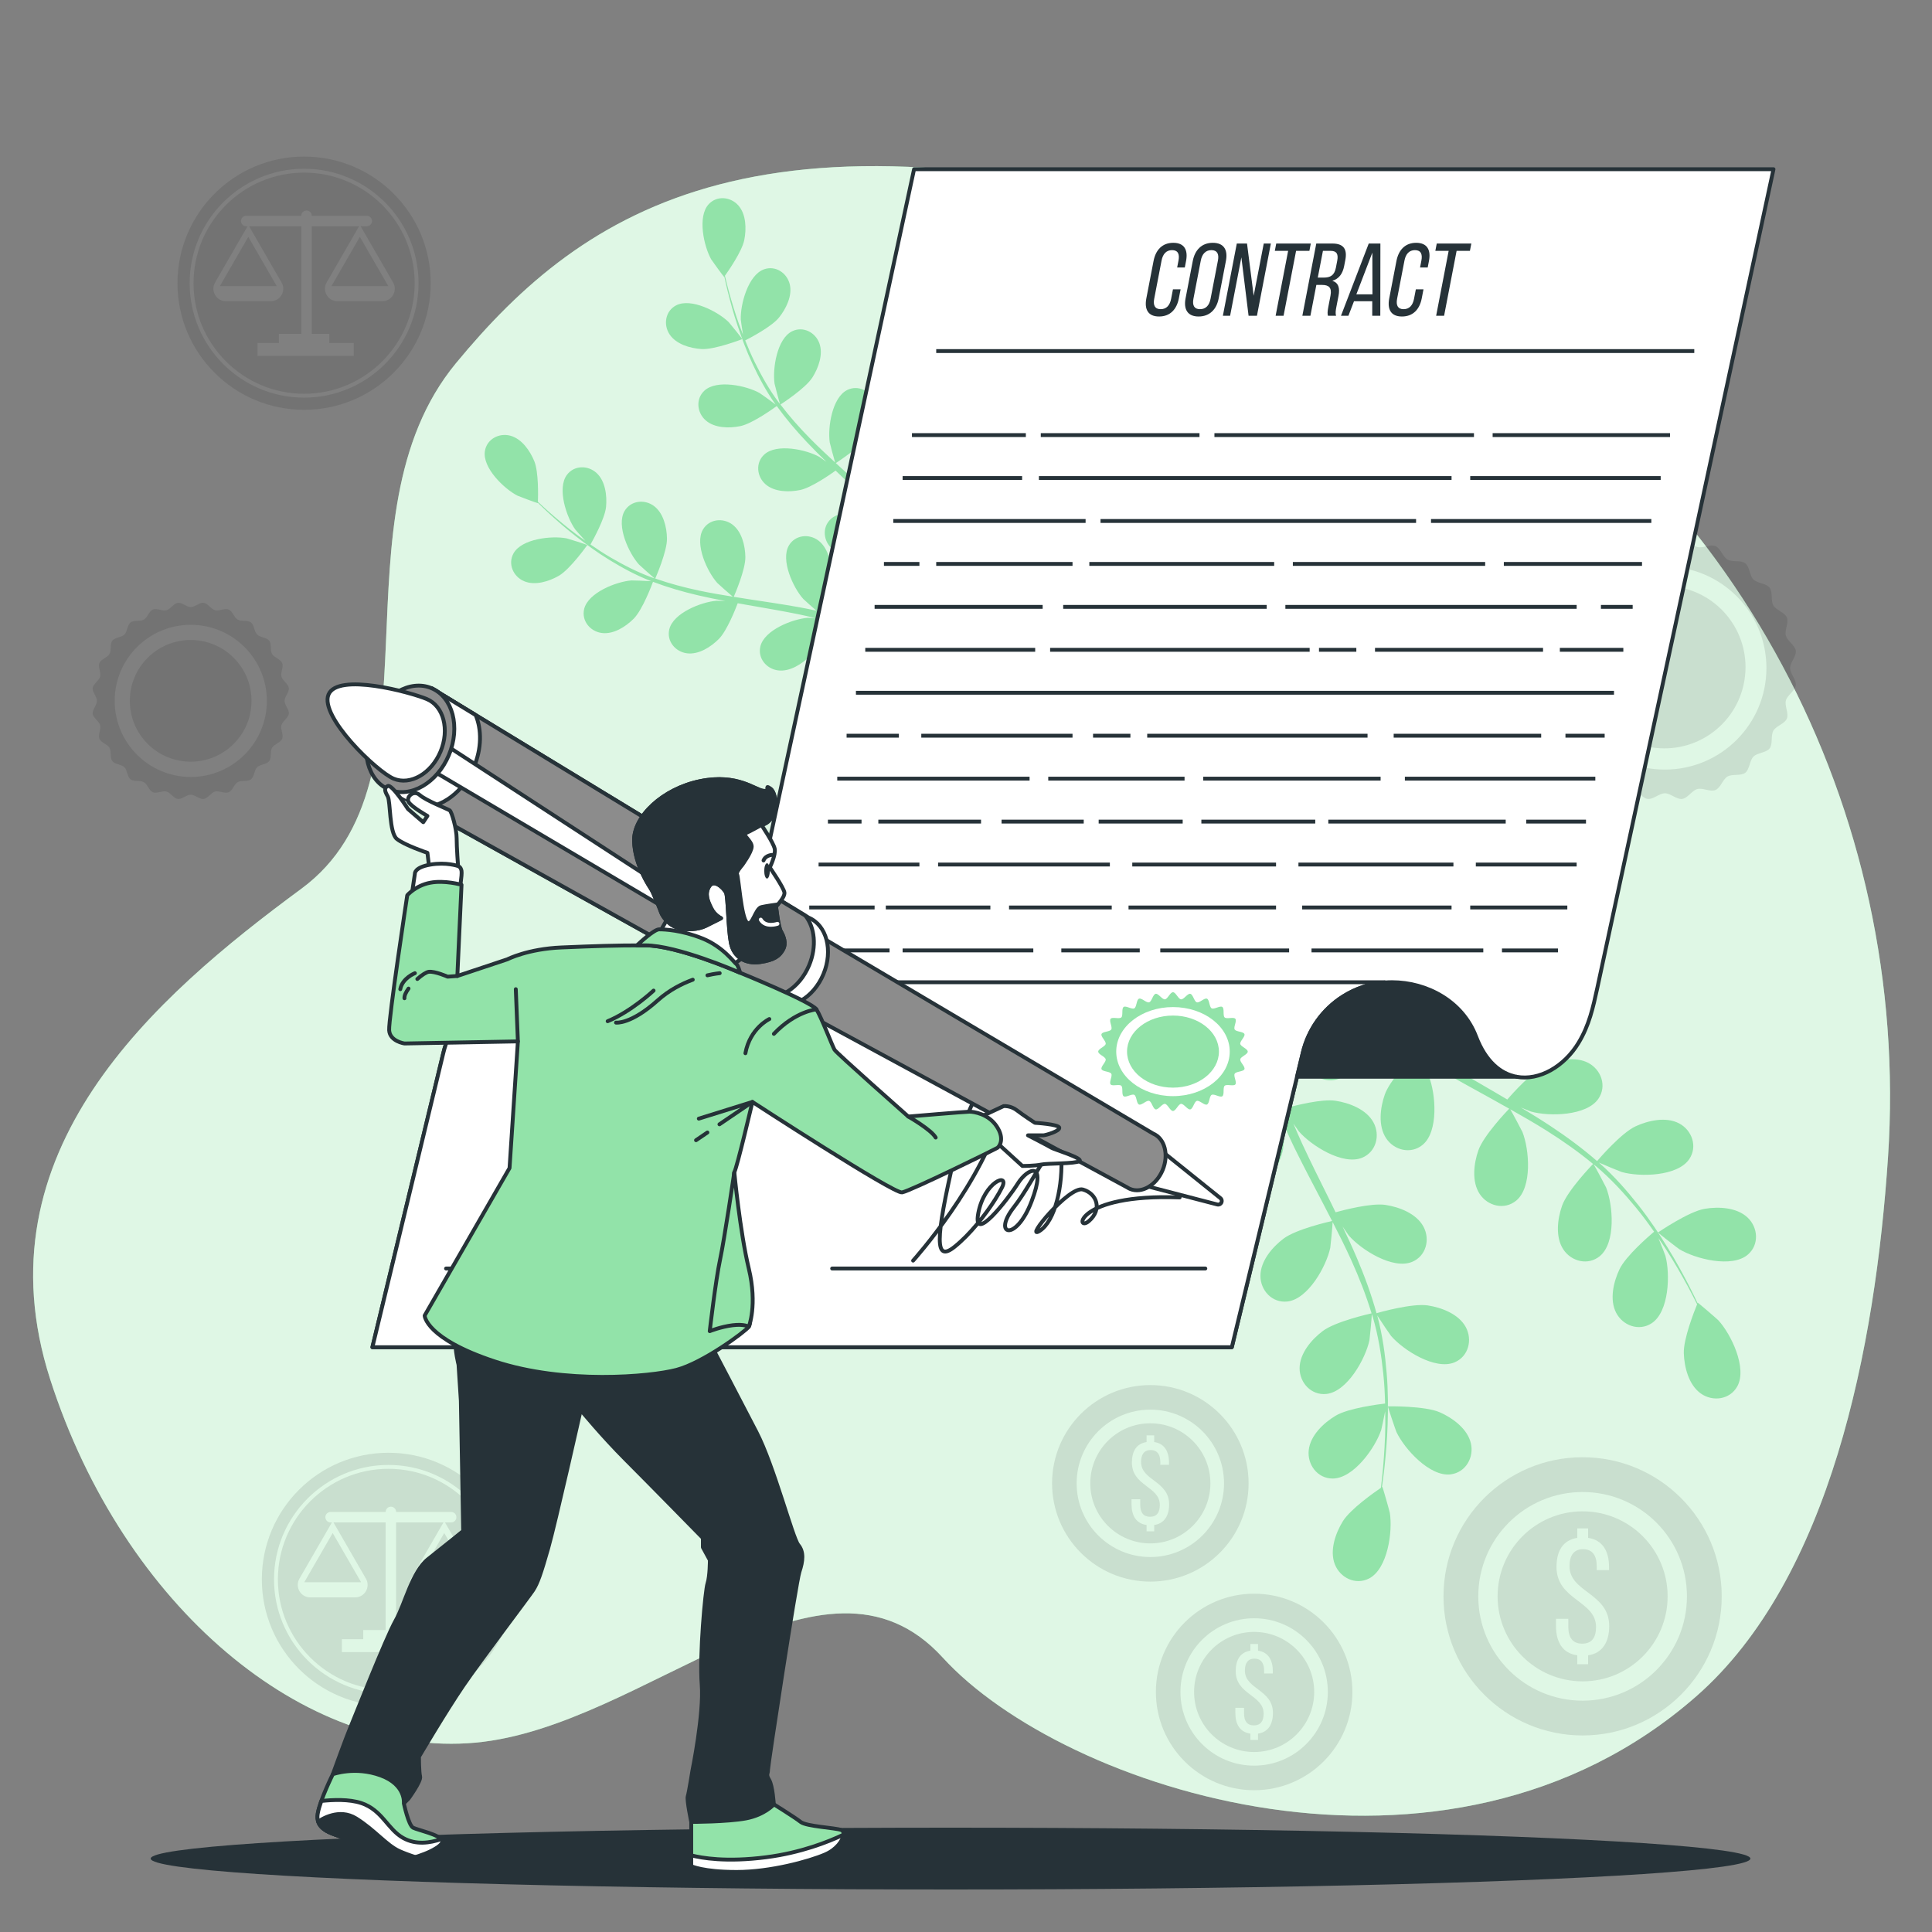 <?xml version="1.0" encoding="utf-8"?>
<!-- Generator: Adobe Illustrator 27.5.0, SVG Export Plug-In . SVG Version: 6.00 Build 0)  -->
<svg version="1.1" xmlns="http://www.w3.org/2000/svg" xmlns:xlink="http://www.w3.org/1999/xlink" x="0px" y="0px"
	 viewBox="0 0 500 500" style="enable-background:new 0 0 500 500;" xml:space="preserve">
<rect x="0" y="0" width="500" height="500" fill="#808080" stroke="none"/>
<g id="Background_Simple">
	<g>
		<path style="fill:#92E3A9;" d="M488.615,299.507c5.991-89.916-39.426-175.995-118.145-219.859
			C356.511,71.869,341.063,65.146,324,60c-126-38-173-6-206,34s-2,108-40,136s-84,68-65,127s66,98,110,94s90-56,121-22
			s130,67,195,10C473.737,408.538,485.34,348.66,488.615,299.507z"/>
		<path style="opacity:0.7;fill:#FFFFFF;" d="M488.615,299.507c5.991-89.916-39.426-175.995-118.145-219.859
			C356.511,71.869,341.063,65.146,324,60c-126-38-173-6-206,34s-2,108-40,136s-84,68-65,127s66,98,110,94s90-56,121-22
			s130,67,195,10C473.737,408.538,485.34,348.66,488.615,299.507z"/>
	</g>
</g>
<g id="Plants">
	<g>
		<path style="fill:#92E3A9;" d="M441.172,312.838c-4.201,0.71-12.073,6.118-12.079,6.122c-0.081,0.056,5.14,4.107,5.499,4.325
			c4.152,2.521,13.659,4.949,17.771,1.389c2.962-2.565,2.642-7.001-0.093-9.581C449.474,312.458,444.75,312.234,441.172,312.838z"/>
		<path style="fill:#92E3A9;" d="M423.272,291.497c-3.712,1.723-9.491,8.457-9.948,8.995c-3.738-3.256-7.837-6.293-12.154-9.138
			c-2.466-1.63-5.002-3.194-7.563-4.73c1.274,0.527,2.417,0.989,2.583,1.037c4.672,1.334,14.482,1.166,17.507-3.354
			c2.181-3.257,0.7-7.449-2.62-9.216c-3.389-1.804-8.008-0.772-11.298,0.756c-3.34,1.55-8.381,7.191-9.696,8.703
			c-0.989-0.579-1.969-1.168-2.961-1.743c-4.755-2.761-9.512-5.496-14.096-8.321c-1.616-0.995-3.17-2.034-4.73-3.068
			c1.132,0.467,2.09,0.851,2.242,0.895c4.671,1.334,14.48,1.166,17.507-3.355c2.18-3.257,0.7-7.45-2.62-9.216
			c-3.391-1.803-8.008-0.772-11.299,0.756c-3.187,1.479-7.887,6.645-9.457,8.432c-1.565-1.107-3.135-2.213-4.601-3.356
			c-0.984-0.803-1.987-1.508-2.929-2.37c-0.952-0.833-1.894-1.659-2.827-2.476c-1.739-1.639-3.544-3.321-5.2-4.963
			c-1.161-1.134-2.246-2.235-3.342-3.342c1.597,1.009,4.765,2.919,5.048,3.048c4.414,2.027,14.136,3.346,17.813-0.664
			c2.648-2.889,1.82-7.258-1.194-9.505c-3.078-2.296-7.797-1.977-11.282-0.965c-3.836,1.115-10.33,6.638-11.137,7.333
			c-1.807-1.837-3.548-3.641-5.164-5.371c-3.575-3.809-6.673-7.293-9.244-10.274l-2.984,1.952c2.731,3.039,6.045,6.62,9.902,10.552
			c1.828,1.873,3.819,3.838,5.882,5.837c-0.394,0.56-2.614,3.756-4.311,7c-3.98-0.999-11.883-0.046-12.901,0.084
			c-0.495-2.53-0.951-4.995-1.344-7.328c-0.835-4.88-1.471-9.275-1.962-13.047l-3.227,2.111c0.538,3.421,1.199,7.286,2.017,11.513
			c0.491,2.571,1.068,5.309,1.686,8.113c-0.973,0.381-8.911,3.542-11.694,6.415c-2.523,2.607-5.014,6.629-4.425,10.424
			c0.577,3.715,4.052,6.49,7.845,5.5c5.263-1.373,8.644-10.583,8.918-15.434c0.017-0.286-0.155-3.41-0.296-5.379
			c0.259,1.145,0.498,2.259,0.779,3.434c0.538,2.328,1.146,4.635,1.79,7.12c0.353,1.189,0.71,2.39,1.069,3.603
			c0.332,1.21,0.836,2.447,1.252,3.684c1.025,2.849,2.203,5.684,3.452,8.515c-2.037,0.478-9.247,2.277-12.15,4.481
			c-2.89,2.195-5.961,5.792-5.953,9.633c0.007,3.76,3.022,7.03,6.92,6.627c5.411-0.561,10.148-9.153,11.154-13.906
			c0.063-0.296,0.401-3.788,0.549-5.709c0.764,1.696,1.519,3.392,2.348,5.082c2.392,4.88,4.967,9.746,7.512,14.611
			c0.781,1.49,1.541,2.984,2.307,4.476c-0.727,0.162-9.343,2.115-12.594,4.584c-2.89,2.193-5.961,5.792-5.952,9.633
			c0.007,3.76,3.021,7.03,6.92,6.626c5.411-0.56,10.148-9.152,11.153-13.904c0.076-0.358,0.555-5.383,0.614-6.667
			c1.687,3.288,3.338,6.58,4.833,9.892c2.07,4.565,3.848,9.16,5.241,13.739c-0.338,0.074-9.34,2.073-12.67,4.601
			c-2.89,2.195-5.962,5.793-5.953,9.633c0.008,3.76,3.021,7.029,6.92,6.626c5.411-0.56,10.147-9.152,11.154-13.905
			c0.078-0.372,0.591-5.779,0.614-6.766c0.082,0.273,0.197,0.546,0.276,0.819c1.426,4.907,2.19,9.839,2.68,14.492
			c0.29,2.703,0.415,5.303,0.482,7.836c-1.715,0.2-9.542,1.202-12.79,3.146c-3.113,1.864-6.561,5.103-6.975,8.921
			c-0.406,3.738,2.231,7.319,6.15,7.346c5.44,0.037,11.092-7.983,12.613-12.596c0.083-0.251,0.641-2.894,1.02-4.825
			c0.013,1.143,0.047,2.323,0.036,3.418c-0.028,4.114-0.307,7.879-0.582,11.212c-0.172,1.893-0.363,3.603-0.561,5.2
			c-1.58,1.073-7.894,5.483-9.845,8.648c-1.903,3.089-3.472,7.552-2.08,11.132c1.364,3.505,5.354,5.468,8.844,3.686
			c4.845-2.473,6.166-12.195,5.391-16.991c-0.068-0.414-1.861-6.776-1.944-6.72c0,0-0.077,0.052-0.096,0.065
			c0.221-1.534,0.439-3.18,0.642-4.983c0.348-3.334,0.71-7.103,0.827-11.232c0.129-4.127,0.152-8.613-0.25-13.341
			c-0.396-4.74-1.056-9.705-2.397-14.733c-0.014-0.057-0.038-0.114-0.053-0.171c0.849,1.349,3.348,5.042,3.573,5.302
			c3.16,3.689,11.434,8.962,16.453,6.861c3.614-1.514,4.693-5.827,2.899-9.132c-1.834-3.374-6.253-5.061-9.841-5.602
			c-4.046-0.61-12.58,1.818-13.259,2.013c-1.32-4.777-3.065-9.571-5.095-14.326c-1.159-2.72-2.411-5.424-3.7-8.118
			c0.772,1.143,1.47,2.159,1.583,2.29c3.161,3.69,11.434,8.961,16.452,6.86c3.616-1.514,4.693-5.828,2.898-9.132
			c-1.833-3.375-6.252-5.061-9.84-5.603c-3.641-0.549-10.958,1.375-12.887,1.91c-0.506-1.028-0.999-2.062-1.508-3.088
			c-2.443-4.926-4.902-9.831-7.166-14.716c-0.8-1.721-1.523-3.445-2.252-5.168c0.686,1.014,1.273,1.862,1.375,1.982
			c3.161,3.69,11.434,8.962,16.452,6.861c3.616-1.515,4.694-5.828,2.899-9.133c-1.832-3.374-6.253-5.061-9.841-5.601
			c-3.473-0.525-10.244,1.191-12.54,1.816c-0.695-1.786-1.393-3.575-1.986-5.338c-0.377-1.213-0.824-2.354-1.136-3.593
			c-0.333-1.219-0.665-2.428-0.992-3.624c-0.545-2.328-1.123-4.725-1.599-7.008c-0.343-1.586-0.639-3.104-0.944-4.631
			c0.776,1.722,2.364,5.062,2.528,5.326c1.704,2.741,5.535,6.504,9.463,8.341c0.249,0.407,0.532,0.789,0.853,1.143
			c2.532,2.78,6.961,3.178,9.578,0.261c3.633-4.049,1.371-13.597-1.077-17.792c-0.144-0.248-2.011-2.758-3.215-4.323
			c0.848,0.812,1.661,1.61,2.544,2.435c1.734,1.644,3.513,3.233,5.421,4.951c0.95,0.797,1.91,1.601,2.881,2.414
			c0.944,0.826,2.046,1.579,3.076,2.382c2.426,1.809,4.974,3.526,7.577,5.198c-1.436,1.522-6.457,7-7.662,10.44
			c-1.2,3.424-1.776,8.12,0.349,11.318c2.082,3.132,6.398,4.198,9.427,1.71c4.205-3.452,3.416-13.232,1.633-17.751
			c-0.112-0.282-1.756-3.38-2.692-5.065c1.573,0.992,3.139,1.991,4.763,2.944c4.688,2.751,9.518,5.39,14.326,8.042
			c1.473,0.812,2.931,1.638,4.394,2.46c-0.517,0.537-6.625,6.919-7.976,10.772c-1.2,3.424-1.776,8.12,0.349,11.318
			c2.081,3.131,6.398,4.197,9.426,1.709c4.205-3.453,3.416-13.231,1.633-17.75c-0.135-0.34-2.507-4.795-3.165-5.898
			c3.22,1.811,6.413,3.646,9.488,5.583c4.245,2.667,8.262,5.518,11.95,8.568c-0.241,0.25-6.647,6.883-8.03,10.828
			c-1.2,3.424-1.777,8.12,0.349,11.318c2.08,3.132,6.397,4.197,9.426,1.709c4.205-3.452,3.415-13.232,1.632-17.75
			c-0.14-0.355-2.695-5.147-3.22-5.981c0.219,0.181,0.466,0.345,0.682,0.529c3.896,3.308,7.255,6.999,10.23,10.61
			c1.733,2.094,3.271,4.194,4.723,6.269c-1.319,1.113-7.295,6.267-8.931,9.68c-1.569,3.272-2.658,7.876-0.897,11.288
			c1.725,3.341,5.899,4.874,9.182,2.735c4.558-2.97,4.848-12.777,3.572-17.464c-0.069-0.255-1.061-2.768-1.811-4.588
			c0.641,0.947,1.321,1.912,1.916,2.832c2.245,3.447,4.09,6.741,5.7,9.672c0.902,1.674,1.684,3.206,2.4,4.647
			c-0.724,1.768-3.558,8.929-3.44,12.645c0.116,3.627,1.271,8.214,4.406,10.431c3.071,2.171,7.481,1.607,9.409-1.804
			c2.677-4.737-1.586-13.574-4.877-17.146c-0.285-0.308-5.29-4.624-5.329-4.533c0,0-0.035,0.087-0.043,0.107
			c-0.662-1.4-1.388-2.894-2.215-4.509c-1.549-2.973-3.326-6.316-5.506-9.825c-2.169-3.512-4.625-7.267-7.569-10.989
			c-2.946-3.734-6.234-7.512-10.127-10.966c-0.044-0.039-0.095-0.074-0.139-0.113c1.453,0.657,5.575,2.356,5.906,2.451
			c4.671,1.335,14.48,1.167,17.507-3.354c2.18-3.257,0.7-7.45-2.621-9.216C431.178,288.938,426.562,289.97,423.272,291.497z"/>
		<path style="fill:#92E3A9;" d="M359.197,363.957c-0.099,0.002,2.021,6.262,2.199,6.641c2.074,4.393,8.663,11.663,14.058,10.961
			c3.886-0.505,6.065-4.381,5.206-8.042c-0.876-3.738-4.694-6.533-8.011-8.002C368.755,363.789,359.205,363.957,359.197,363.957z"/>
	</g>
	<g>
		<path style="fill:#92E3A9;" d="M144.604,149.023c2.964-1.702,7.387-7.96,7.391-7.965c0.046-0.065-5.01-1.663-5.341-1.727
			c-3.826-0.744-11.657,0.071-13.763,3.894c-1.517,2.754-0.043,6.004,2.733,7.185C138.46,151.617,142.078,150.472,144.604,149.023z"
			/>
		<path style="fill:#92E3A9;" d="M164.008,160.112c2.315-2.329,4.793-9.003,4.988-9.535c3.718,1.412,7.648,2.559,11.688,3.5
			c2.309,0.541,4.653,1.014,7.008,1.458c-1.105-0.043-2.094-0.073-2.233-0.063c-3.887,0.294-11.224,3.147-12.245,7.391
			c-0.737,3.058,1.543,5.801,4.533,6.208c3.053,0.416,6.242-1.644,8.294-3.709c2.083-2.095,4.31-7.742,4.879-9.245
			c0.905,0.161,1.807,0.332,2.713,0.489c4.346,0.757,8.687,1.493,12.922,2.345c1.493,0.3,2.952,0.65,4.413,0.994
			c-0.982-0.037-1.809-0.06-1.936-0.051c-3.886,0.294-11.224,3.147-12.245,7.391c-0.736,3.057,1.544,5.802,4.533,6.208
			c3.054,0.415,6.242-1.644,8.294-3.709c1.988-1.999,4.09-7.193,4.775-8.975c1.486,0.398,2.975,0.794,4.396,1.247
			c0.964,0.331,1.915,0.582,2.864,0.97c0.948,0.363,1.887,0.722,2.816,1.078c1.765,0.751,3.59,1.515,5.293,2.291
			c1.189,0.531,2.312,1.058,3.445,1.586c-1.482-0.316-4.398-0.872-4.647-0.891c-3.886-0.299-11.57,1.41-13.223,5.45
			c-1.19,2.911,0.647,5.969,3.541,6.823c2.955,0.873,6.418-0.679,8.76-2.409c2.578-1.905,5.931-7.867,6.345-8.615
			c1.871,0.88,3.683,1.755,5.38,2.607c3.75,1.873,7.049,3.635,9.814,5.164l1.704-2.299c-2.9-1.528-6.39-3.303-10.386-5.19
			c-1.896-0.902-3.941-1.828-6.05-2.758c0.141-0.531,0.924-3.553,1.299-6.467c3.274-0.354,8.957-3.268,9.688-3.649
			c1.076,1.767,2.104,3.496,3.049,5.142c1.985,3.441,3.685,6.572,5.103,9.275l1.842-2.486c-1.356-2.425-2.927-5.151-4.718-8.105
			c-1.084-1.798-2.279-3.699-3.524-5.638c0.627-0.557,5.723-5.143,7.019-8.079c1.175-2.663,1.932-6.383,0.433-9.076
			c-1.467-2.636-4.853-3.759-7.433-1.96c-3.58,2.496-3.565,10.369-2.423,14.095c0.067,0.22,1.064,2.524,1.718,3.966
			c-0.513-0.79-1.002-1.562-1.54-2.368c-1.052-1.603-2.151-3.171-3.326-4.861c-0.596-0.797-1.199-1.602-1.806-2.415
			c-0.587-0.819-1.309-1.609-1.966-2.425c-1.563-1.859-3.238-3.666-4.965-5.45c1.4-0.926,6.327-4.284,7.899-6.75
			c1.565-2.455,2.877-6.016,1.803-8.905c-1.05-2.828-4.228-4.451-7.05-3.065c-3.917,1.926-5.095,9.71-4.531,13.567
			c0.035,0.24,0.751,2.962,1.173,4.45c-1.047-1.064-2.086-2.131-3.18-3.173c-3.157-3.008-6.447-5.955-9.715-8.91
			c-1.002-0.904-1.989-1.818-2.981-2.728c0.502-0.324,6.444-4.188,8.206-6.951c1.566-2.454,2.877-6.017,1.803-8.905
			c-1.051-2.828-4.228-4.451-7.05-3.064c-3.917,1.925-5.095,9.709-4.531,13.565c0.043,0.29,1.078,4.206,1.39,5.189
			c-2.184-2.006-4.341-4.025-6.387-6.102c-2.827-2.861-5.442-5.826-7.764-8.884c0.234-0.15,6.454-4.156,8.258-6.985
			c1.565-2.455,2.877-6.018,1.803-8.906c-1.051-2.828-4.228-4.451-7.05-3.064c-3.917,1.926-5.094,9.709-4.531,13.566
			c0.045,0.302,1.161,4.514,1.418,5.263c-0.137-0.182-0.3-0.356-0.435-0.539c-2.437-3.297-4.383-6.797-6.045-10.163
			c-0.97-1.954-1.787-3.876-2.54-5.764c1.235-0.628,6.848-3.557,8.753-5.923c1.825-2.268,3.52-5.665,2.77-8.653
			c-0.734-2.926-3.714-4.889-6.671-3.82c-4.105,1.484-6.13,9.091-5.993,12.987c0.007,0.212,0.322,2.357,0.573,3.915
			c-0.327-0.857-0.681-1.735-0.977-2.563c-1.122-3.104-1.959-6.016-2.679-8.601c-0.397-1.473-0.728-2.813-1.023-4.07
			c0.891-1.247,4.418-6.321,5.007-9.245c0.574-2.854,0.514-6.649-1.529-8.957c-2.001-2.259-5.549-2.627-7.681-0.316
			c-2.96,3.208-1.252,10.893,0.665,14.287c0.166,0.293,3.284,4.583,3.331,4.518c0,0,0.044-0.06,0.054-0.075
			c0.26,1.216,0.553,2.515,0.902,3.929c0.665,2.606,1.44,5.544,2.499,8.684c1.05,3.142,2.28,6.525,3.896,9.972
			c1.616,3.458,3.493,7.011,5.899,10.423c0.027,0.039,0.06,0.075,0.087,0.114c-1.014-0.779-3.922-2.864-4.163-2.998
			c-3.404-1.899-11.097-3.568-14.291-0.591c-2.3,2.144-1.913,5.691,0.356,7.679c2.318,2.03,6.113,2.072,8.964,1.482
			c3.215-0.665,8.964-4.865,9.421-5.2c2.322,3.229,4.967,6.352,7.817,9.367c1.629,1.725,3.322,3.412,5.041,5.082
			c-0.898-0.646-1.706-1.217-1.828-1.284c-3.404-1.899-11.097-3.568-14.29-0.591c-2.301,2.144-1.913,5.691,0.356,7.679
			c2.317,2.031,6.113,2.072,8.964,1.482c2.893-0.599,7.866-4.08,9.17-5.019c0.666,0.633,1.325,1.274,1.994,1.905
			c3.207,3.029,6.422,6.037,9.484,9.085c1.08,1.073,2.104,2.17,3.132,3.264c-0.798-0.572-1.475-1.048-1.586-1.11
			c-3.405-1.899-11.097-3.568-14.29-0.592c-2.3,2.145-1.914,5.691,0.356,7.68c2.317,2.03,6.113,2.071,8.964,1.481
			c2.76-0.57,7.38-3.743,8.934-4.852c1.019,1.152,2.042,2.304,2.978,3.466c0.621,0.808,1.274,1.543,1.854,2.389
			c0.59,0.825,1.175,1.643,1.754,2.452c1.057,1.6,2.159,3.244,3.151,4.831c0.699,1.099,1.344,2.159,1.997,3.223
			c-1.062-1.081-3.186-3.153-3.383-3.306c-2.045-1.589-5.974-3.357-9.441-3.648c-0.3-0.237-0.62-0.446-0.96-0.623
			c-2.678-1.389-6.122-0.458-7.282,2.466c-1.609,4.057,2.747,10.615,5.755,13.093c0.177,0.146,2.28,1.517,3.621,2.361
			c-0.864-0.375-1.698-0.75-2.591-1.126c-1.762-0.755-3.543-1.457-5.456-2.22c-0.937-0.336-1.883-0.674-2.839-1.017
			c-0.94-0.36-1.979-0.62-2.977-0.938c-2.329-0.688-4.724-1.272-7.148-1.806c0.658-1.545,2.915-7.064,2.865-9.988
			c-0.048-2.911-0.92-6.605-3.408-8.422c-2.437-1.779-5.982-1.381-7.571,1.333c-2.205,3.767,1.107,10.909,3.705,13.815
			c0.162,0.181,2.261,2.056,3.434,3.064c-1.46-0.31-2.916-0.626-4.403-0.892c-4.293-0.768-8.662-1.411-13.018-2.072
			c-1.335-0.202-2.661-0.419-3.991-0.631c0.24-0.548,3.064-7.05,3.009-10.325c-0.049-2.91-0.92-6.605-3.409-8.422
			c-2.436-1.779-5.982-1.38-7.57,1.334c-2.205,3.767,1.106,10.909,3.704,13.814c0.196,0.219,3.219,2.913,4.022,3.56
			c-2.927-0.468-5.841-0.962-8.693-1.566c-3.936-0.828-7.753-1.857-11.376-3.128c0.112-0.255,3.09-7.028,3.034-10.382
			c-0.049-2.911-0.919-6.605-3.409-8.422c-2.436-1.779-5.981-1.381-7.57,1.334c-2.205,3.767,1.107,10.909,3.705,13.814
			c0.204,0.228,3.459,3.125,4.086,3.607c-0.215-0.076-0.447-0.13-0.66-0.208c-3.852-1.407-7.406-3.252-10.649-5.143
			c-1.886-1.095-3.628-2.247-5.298-3.406c0.684-1.205,3.749-6.744,4.032-9.769c0.271-2.899-0.188-6.667-2.462-8.746
			c-2.227-2.036-5.795-2.029-7.672,0.493c-2.606,3.502-0.098,10.965,2.165,14.138c0.123,0.173,1.568,1.789,2.638,2.95
			c-0.746-0.535-1.525-1.072-2.229-1.599c-2.648-1.97-4.952-3.937-6.979-5.696c-1.144-1.01-2.159-1.945-3.098-2.831
			c0.054-1.532,0.196-7.71-0.925-10.474c-1.095-2.698-3.239-5.829-6.216-6.627c-2.915-0.781-6.078,0.87-6.581,3.973
			c-0.699,4.309,4.966,9.776,8.437,11.55c0.3,0.152,5.267,2.01,5.271,1.931c0,0,0.003-0.075,0.003-0.092
			c0.887,0.87,1.849,1.792,2.92,2.779c1.992,1.807,4.259,3.83,6.875,5.865c2.609,2.04,5.501,4.185,8.751,6.168
			c3.255,1.992,6.78,3.922,10.67,5.439c0.044,0.017,0.092,0.029,0.136,0.046c-1.276-0.091-4.851-0.224-5.127-0.203
			c-3.886,0.294-11.224,3.146-12.245,7.39c-0.735,3.058,1.544,5.803,4.534,6.209C158.768,164.235,161.956,162.176,164.008,160.112z"
			/>
		<path style="fill:#92E3A9;" d="M192.098,87.764c0.074-0.029-3.262-4.151-3.501-4.387c-2.782-2.73-9.762-6.371-13.628-4.343
			c-2.785,1.46-3.348,4.983-1.683,7.5c1.699,2.57,5.348,3.613,8.254,3.796C184.951,90.546,192.092,87.765,192.098,87.764z"/>
	</g>
</g>
<g id="Icons">
	<g style="opacity:0.1;">
		<path d="M74.75,184.73c0.139-1.066-1.096-2.237-1.096-3.341c0-1.104,1.235-2.275,1.096-3.341c-0.142-1.091-1.64-1.905-1.918-2.946
			c-0.283-1.059,0.606-2.512,0.192-3.51c-0.419-1.01-2.077-1.407-2.619-2.345c-0.547-0.945-0.065-2.579-0.727-3.439
			c-0.664-0.864-2.367-0.819-3.136-1.588c-0.769-0.769-0.724-2.473-1.588-3.136c-0.861-0.662-2.495-0.18-3.439-0.726
			c-0.938-0.543-1.335-2.2-2.345-2.619c-0.999-0.414-2.451,0.475-3.51,0.192c-1.042-0.278-1.856-1.776-2.946-1.918
			c-1.066-0.139-2.237,1.096-3.341,1.096c-1.104,0-2.275-1.235-3.341-1.096c-1.091,0.142-1.905,1.64-2.946,1.918
			c-1.059,0.283-2.512-0.606-3.511-0.192c-1.01,0.419-1.407,2.077-2.345,2.619c-0.945,0.547-2.579,0.065-3.44,0.727
			c-0.864,0.664-0.819,2.367-1.588,3.137c-0.769,0.769-2.473,0.724-3.136,1.588c-0.662,0.861-0.18,2.495-0.726,3.439
			c-0.543,0.938-2.2,1.335-2.619,2.345c-0.414,0.999,0.475,2.451,0.192,3.51c-0.278,1.041-1.776,1.856-1.918,2.946
			c-0.139,1.066,1.096,2.237,1.096,3.341c0,1.103-1.235,2.275-1.096,3.341c0.142,1.091,1.64,1.905,1.918,2.946
			c0.283,1.059-0.606,2.512-0.192,3.51c0.419,1.01,2.077,1.407,2.619,2.345c0.546,0.945,0.065,2.579,0.726,3.439
			c0.664,0.864,2.367,0.819,3.136,1.588c0.769,0.769,0.724,2.473,1.588,3.136c0.861,0.662,2.495,0.18,3.439,0.726
			c0.938,0.543,1.335,2.2,2.345,2.619c0.999,0.414,2.451-0.475,3.51-0.192c1.042,0.278,1.856,1.776,2.946,1.918
			c1.066,0.139,2.237-1.096,3.341-1.096c1.104,0,2.275,1.235,3.341,1.096c1.091-0.142,1.905-1.64,2.946-1.918
			c1.059-0.283,2.512,0.606,3.51,0.192c1.01-0.419,1.407-2.077,2.345-2.619c0.945-0.546,2.578-0.065,3.439-0.727
			c0.864-0.664,0.819-2.367,1.588-3.136c0.769-0.769,2.473-0.724,3.136-1.588c0.662-0.861,0.18-2.495,0.726-3.439
			c0.543-0.938,2.2-1.335,2.619-2.345c0.414-0.999-0.475-2.451-0.192-3.51C73.111,186.634,74.608,185.82,74.75,184.73z
			 M49.372,201.077c-10.873,0-19.688-8.815-19.688-19.688c0-10.873,8.815-19.688,19.688-19.688s19.688,8.815,19.688,19.688
			C69.06,192.262,60.246,201.077,49.372,201.077z"/>
		<ellipse transform="matrix(0.707 -0.707 0.707 0.707 -113.801 88.039)" cx="49.372" cy="181.389" rx="15.75" ry="15.75"/>
	</g>
	<g style="opacity:0.1;">
		<path d="M464.747,177.348c0.186-1.422-1.463-2.986-1.463-4.459c0-1.473,1.649-3.037,1.463-4.459
			c-0.19-1.456-2.188-2.542-2.56-3.933c-0.378-1.414,0.809-3.353,0.256-4.686c-0.559-1.348-2.772-1.878-3.496-3.13
			c-0.73-1.261-0.087-3.442-0.97-4.591c-0.886-1.153-3.16-1.093-4.187-2.12c-1.027-1.027-0.967-3.3-2.12-4.186
			c-1.149-0.883-3.33-0.24-4.591-0.969c-1.252-0.724-1.782-2.937-3.13-3.496c-1.333-0.553-3.271,0.634-4.685,0.256
			c-1.39-0.372-2.477-2.37-3.932-2.56c-1.422-0.186-2.986,1.463-4.459,1.463c-1.473,0-3.037-1.649-4.459-1.463
			c-1.456,0.19-2.542,2.188-3.933,2.56c-1.414,0.378-3.353-0.809-4.686-0.256c-1.348,0.559-1.878,2.772-3.13,3.496
			c-1.261,0.73-3.442,0.087-4.591,0.97c-1.153,0.886-1.093,3.16-2.12,4.187c-1.027,1.027-3.3,0.967-4.186,2.12
			c-0.883,1.149-0.24,3.33-0.969,4.591c-0.724,1.252-2.937,1.781-3.496,3.13c-0.553,1.333,0.634,3.271,0.256,4.685
			c-0.372,1.39-2.37,2.477-2.56,3.932c-0.185,1.423,1.464,2.986,1.464,4.459c0,1.473-1.649,3.037-1.464,4.459
			c0.19,1.456,2.189,2.542,2.56,3.933c0.378,1.414-0.809,3.353-0.256,4.686c0.559,1.348,2.772,1.878,3.496,3.13
			c0.73,1.261,0.087,3.442,0.97,4.591c0.886,1.153,3.16,1.093,4.187,2.12c1.026,1.027,0.967,3.3,2.12,4.186
			c1.149,0.883,3.33,0.24,4.591,0.969c1.252,0.725,1.781,2.937,3.13,3.496c1.333,0.553,3.271-0.634,4.685-0.256
			c1.39,0.372,2.477,2.37,3.932,2.56c1.422,0.185,2.986-1.464,4.459-1.464c1.473,0,3.037,1.649,4.459,1.464
			c1.456-0.19,2.542-2.189,3.933-2.56c1.414-0.378,3.353,0.809,4.686,0.256c1.348-0.559,1.878-2.772,3.13-3.496
			c1.261-0.73,3.442-0.087,4.591-0.97c1.153-0.886,1.093-3.16,2.12-4.187c1.027-1.026,3.3-0.967,4.186-2.12
			c0.883-1.149,0.24-3.33,0.969-4.591c0.724-1.252,2.937-1.781,3.496-3.13c0.553-1.333-0.634-3.271-0.256-4.685
			C462.558,179.891,464.557,178.804,464.747,177.348z M430.872,199.168c-14.513,0-26.279-11.766-26.279-26.279
			c0-14.514,11.766-26.279,26.279-26.279c14.514,0,26.279,11.766,26.279,26.279C457.151,187.402,445.386,199.168,430.872,199.168z"
			/>
		
			<ellipse transform="matrix(0.802 -0.597 0.597 0.802 -18.055 291.234)" cx="430.872" cy="172.889" rx="21.023" ry="21.023"/>
	</g>
	<g style="opacity:0.1;">
		<path d="M409.578,391.132c-12.15,0-22,9.85-22,22s9.85,22,22,22c12.15,0,22-9.85,22-22S421.728,391.132,409.578,391.132z
			 M411,428.394v2.317h-2.799v-2.317c-3.805-0.525-5.51-3.412-5.51-7.566v-1.88h3.192v2.099c0,2.755,1.137,4.33,3.586,4.33
			c2.493,0,3.586-1.575,3.586-4.33c0-6.822-10.233-6.909-10.233-15.525c0-4.198,1.706-6.953,5.379-7.522v-2.448H411V398
			c3.717,0.525,5.422,3.412,5.422,7.522v0.831h-3.192v-1.049c0-2.711-1.093-4.374-3.543-4.374c-2.405,0-3.499,1.662-3.499,4.374
			c0,6.867,10.277,6.91,10.277,15.525C416.465,424.939,414.717,427.869,411,428.394z"/>
		<path d="M409.578,377.132c-19.882,0-36,16.118-36,36c0,19.882,16.118,36,36,36c19.882,0,36-16.118,36-36
			C445.578,393.25,429.46,377.132,409.578,377.132z M409.578,440.132c-14.912,0-27-12.088-27-27c0-14.912,12.088-27,27-27
			c14.912,0,27,12.088,27,27C436.578,428.043,424.49,440.132,409.578,440.132z"/>
	</g>
	<g style="opacity:0.1;">
		<path d="M324.571,422.337c-8.582,0-15.54,6.957-15.54,15.54c0,8.582,6.957,15.54,15.54,15.54c8.582,0,15.54-6.957,15.54-15.54
			C340.111,429.295,333.154,422.337,324.571,422.337z M325.576,448.658v1.637h-1.977v-1.637c-2.687-0.371-3.892-2.41-3.892-5.344
			v-1.328h2.255v1.482c0,1.946,0.803,3.059,2.533,3.059c1.761,0,2.533-1.112,2.533-3.059c0-4.819-7.228-4.88-7.228-10.966
			c0-2.965,1.205-4.911,3.8-5.313v-1.729h1.977v1.729c2.626,0.371,3.83,2.41,3.83,5.313v0.587h-2.255v-0.741
			c0-1.915-0.772-3.089-2.502-3.089c-1.698,0-2.471,1.174-2.471,3.089c0,4.85,7.259,4.881,7.259,10.966
			C329.436,446.218,328.201,448.287,325.576,448.658z"/>
		<path d="M324.571,412.448c-14.044,0-25.429,11.385-25.429,25.429c0,14.044,11.385,25.429,25.429,25.429
			c14.044,0,25.429-11.385,25.429-25.429C350,423.833,338.615,412.448,324.571,412.448z M324.571,456.949
			c-10.533,0-19.072-8.539-19.072-19.072c0-10.533,8.539-19.072,19.072-19.072c10.533,0,19.072,8.539,19.072,19.072
			C343.643,448.41,335.104,456.949,324.571,456.949z"/>
	</g>
	<g style="opacity:0.1;">
		<path d="M297.706,368.347c-8.582,0-15.54,6.957-15.54,15.54c0,8.582,6.958,15.54,15.54,15.54c8.582,0,15.54-6.957,15.54-15.54
			C313.245,375.305,306.288,368.347,297.706,368.347z M298.71,394.668v1.637h-1.977v-1.637c-2.687-0.371-3.892-2.41-3.892-5.344
			v-1.328h2.255v1.482c0,1.946,0.803,3.059,2.533,3.059c1.761,0,2.533-1.112,2.533-3.059c0-4.819-7.228-4.88-7.228-10.966
			c0-2.965,1.205-4.911,3.8-5.313v-1.729h1.977v1.729c2.626,0.371,3.83,2.41,3.83,5.313v0.587h-2.255v-0.741
			c0-1.915-0.772-3.089-2.502-3.089c-1.699,0-2.472,1.174-2.472,3.089c0,4.85,7.259,4.881,7.259,10.967
			C302.57,392.227,301.336,394.297,298.71,394.668z"/>
		<path d="M297.706,358.458c-14.044,0-25.429,11.385-25.429,25.429s11.385,25.429,25.429,25.429s25.429-11.385,25.429-25.429
			S311.75,358.458,297.706,358.458z M297.706,402.959c-10.533,0-19.072-8.539-19.072-19.072s8.539-19.072,19.072-19.072
			s19.072,8.539,19.072,19.072S308.239,402.959,297.706,402.959z"/>
	</g>
	<g>
		<polygon style="opacity:0.1;" points="85.778,74.034 100.488,74.034 93.133,61.295 		"/>
		<polygon style="opacity:0.1;" points="56.91,74.034 71.62,74.034 64.265,61.295 		"/>
		<path style="opacity:0.1;" d="M78.699,44.674c-15.78,0-28.617,12.837-28.617,28.617s12.837,28.617,28.617,28.617
			s28.617-12.837,28.617-28.617S94.479,44.674,78.699,44.674z M98.94,77.951H87.327c-2.486,0-4.04-2.691-2.797-4.844l8.402-14.553
			H80.68v27.842h4.544v2.373h6.327v3.334H66.638v-3.334h5.536v-2.373h5.793V58.555H64.466l8.402,14.553
			c1.243,2.153-0.311,4.844-2.797,4.844H58.459c-2.486,0-4.04-2.691-2.797-4.844l8.402-14.553h-0.34
			c-0.749,0-1.357-0.607-1.357-1.356c0-0.749,0.607-1.356,1.357-1.356h14.243v-0.007c0-0.749,0.607-1.356,1.356-1.356
			c0.749,0,1.356,0.607,1.356,1.356v0.007h14.243c0.749,0,1.356,0.607,1.356,1.356c0,0.749-0.607,1.356-1.356,1.356h-1.589
			l8.402,14.553C102.979,75.26,101.426,77.951,98.94,77.951z"/>
		<path style="opacity:0.1;" d="M78.699,40.522c-18.098,0-32.769,14.671-32.769,32.769c0,18.098,14.671,32.769,32.769,32.769
			c18.098,0,32.769-14.671,32.769-32.769C111.468,55.193,96.797,40.522,78.699,40.522z M78.699,102.908
			c-16.331,0-29.617-13.286-29.617-29.617c0-16.331,13.286-29.617,29.617-29.617c16.331,0,29.617,13.286,29.617,29.617
			C108.316,89.622,95.03,102.908,78.699,102.908z"/>
	</g>
	<g>
		<polygon style="opacity:0.1;" points="107.614,409.485 122.324,409.485 114.969,396.746 		"/>
		<polygon style="opacity:0.1;" points="78.746,409.485 93.456,409.485 86.101,396.746 		"/>
		<path style="opacity:0.1;" d="M100.535,380.125c-15.78,0-28.617,12.837-28.617,28.617c0,15.78,12.837,28.617,28.617,28.617
			s28.617-12.837,28.617-28.617C129.152,392.962,116.314,380.125,100.535,380.125z M120.775,413.402h-11.613
			c-2.486,0-4.04-2.691-2.797-4.844l8.402-14.552h-12.252v27.842h4.544v2.373h6.327v3.334H88.473v-3.334h5.536v-2.373h5.793v-27.842
			H86.302l8.402,14.552c1.243,2.153-0.311,4.844-2.797,4.844H80.294c-2.486,0-4.04-2.691-2.797-4.844l8.402-14.552h-0.34
			c-0.749,0-1.356-0.607-1.356-1.357s0.607-1.357,1.356-1.357h14.243v-0.007c0-0.749,0.607-1.356,1.356-1.356
			c0.749,0,1.356,0.607,1.356,1.356v0.007h14.243c0.749,0,1.356,0.607,1.356,1.357s-0.607,1.357-1.356,1.357h-1.589l8.402,14.552
			C124.815,410.711,123.261,413.402,120.775,413.402z"/>
		<path style="opacity:0.1;" d="M100.535,375.973c-18.098,0-32.769,14.671-32.769,32.769c0,18.098,14.671,32.769,32.769,32.769
			c18.098,0,32.769-14.671,32.769-32.769C133.303,390.644,118.632,375.973,100.535,375.973z M100.535,438.359
			c-16.331,0-29.617-13.286-29.617-29.617c0-16.331,13.286-29.617,29.617-29.617c16.331,0,29.617,13.286,29.617,29.617
			C130.152,425.073,116.866,438.359,100.535,438.359z"/>
	</g>
</g>
<g id="Floor_1_">
	<ellipse style="fill:#263238;" cx="246" cy="481" rx="207" ry="8"/>
</g>
<g id="Contract">
	<g>
		<path style="fill:#FFFFFF;stroke:#263238;stroke-linecap:round;stroke-linejoin:round;stroke-miterlimit:10;" d="M392.477,278.666
			c5.909,1.102,12.359-2.683,16.045-8.772c2.764-4.571,3.74-9.089,4.869-14.256c1.229-5.665,45.145-209.823,45.587-211.847H236.562
			l-45.28,210.41l-1.843,8.492c-0.379,1.753-1.057,3.433-1.988,4.969l-1.346,2.232c-2.945,4.861-7.887,7.236-12.811,7.236
			c-5.556,0-11.094-3.017-13.714-8.872c-3.939-8.79-12.449-13.904-21.312-14.058c-0.135-0.009-0.28-0.009-0.425-0.009
			c-0.135,0-0.271,0-0.407,0.009c-4.192,0.063-8.447,1.256-12.296,3.695c-5.213,3.307-8.935,8.51-10.381,14.509l-18.385,76.25
			h222.417l16.876-69.989"/>
		<g>
			<path style="fill:#263238;" d="M306.951,67.54l-0.324,1.683h-1.977l0.345-1.79c0.324-1.682-0.148-2.698-1.671-2.698
				c-1.496,0-2.386,1.015-2.71,2.698l-1.905,9.884c-0.324,1.683,0.175,2.698,1.671,2.698c1.522,0,2.386-1.015,2.71-2.698
				l0.469-2.431h1.977l-0.448,2.324c-0.546,2.831-2.242,4.701-5.127,4.701c-2.859,0-3.833-1.87-3.287-4.701l1.864-9.67
				c0.546-2.831,2.241-4.701,5.099-4.701C306.521,62.838,307.496,64.709,306.951,67.54z"/>
			<path style="fill:#263238;" d="M308.688,67.54c0.551-2.858,2.323-4.701,5.179-4.701c2.885,0,3.947,1.844,3.396,4.701l-1.864,9.67
				c-0.545,2.831-2.323,4.701-5.208,4.701c-2.858,0-3.913-1.87-3.367-4.701L308.688,67.54z M308.86,77.317
				c-0.33,1.709,0.201,2.698,1.697,2.698c1.522,0,2.407-0.988,2.737-2.698l1.905-9.884c0.324-1.682-0.175-2.698-1.697-2.698
				c-1.496,0-2.413,1.015-2.737,2.698L308.86,77.317z"/>
			<path style="fill:#263238;" d="M318.349,81.724h-1.87l3.604-18.698h2.646l1.722,13.516l2.606-13.516h1.842l-3.604,18.698h-2.164
				l-1.866-15.119L318.349,81.724z"/>
			<path style="fill:#263238;" d="M330.13,81.724l3.239-16.802h-3.446l0.366-1.897h8.948l-0.365,1.897h-3.446l-3.239,16.802H330.13z
				"/>
			<path style="fill:#263238;" d="M344.822,63.026c2.938,0,3.879,1.496,3.344,4.274l-0.294,1.523
				c-0.396,2.057-1.365,3.339-3.066,3.846c1.612,0.507,1.985,1.896,1.599,3.9l-0.562,2.912c-0.16,0.828-0.282,1.603-0.059,2.244
				h-2.111c-0.136-0.535-0.151-1.015,0.091-2.27l0.566-2.938c0.407-2.111-0.453-2.778-2.19-2.778h-1.469l-1.539,7.987h-2.084
				l3.604-18.698H344.822z M342.589,71.841c1.656,0,2.747-0.534,3.139-2.565l0.345-1.789c0.324-1.683-0.12-2.564-1.67-2.564h-2.03
				l-1.333,6.918H342.589z"/>
			<path style="fill:#263238;" d="M350.413,77.958l-1.447,3.766h-1.924l7.185-18.698h3.018l-0.025,18.698h-2.084l0.005-3.766
				H350.413z M351.025,76.168h4.167l-0.029-10.792L351.025,76.168z"/>
			<path style="fill:#263238;" d="M369.812,67.54l-0.324,1.683h-1.977l0.345-1.79c0.324-1.682-0.148-2.698-1.671-2.698
				c-1.496,0-2.386,1.015-2.71,2.698l-1.905,9.884c-0.324,1.683,0.175,2.698,1.671,2.698c1.522,0,2.386-1.015,2.71-2.698
				l0.468-2.431h1.977l-0.448,2.324c-0.546,2.831-2.242,4.701-5.127,4.701c-2.859,0-3.833-1.87-3.287-4.701l1.864-9.67
				c0.545-2.831,2.241-4.701,5.099-4.701C369.382,62.838,370.357,64.709,369.812,67.54z"/>
			<path style="fill:#263238;" d="M371.673,81.724l3.239-16.802h-3.446l0.365-1.897h8.95l-0.366,1.897h-3.446l-3.239,16.802H371.673
				z"/>
		</g>
		<line style="fill:none;stroke:#263238;stroke-miterlimit:10;" x1="242.293" y1="90.856" x2="438.48" y2="90.856"/>
		<g>
			<g>
				<g>
					<line style="fill:none;stroke:#263238;stroke-miterlimit:10;" x1="386.292" y1="112.601" x2="432.198" y2="112.601"/>
					<line style="fill:none;stroke:#263238;stroke-miterlimit:10;" x1="314.293" y1="112.601" x2="381.46" y2="112.601"/>
					<line style="fill:none;stroke:#263238;stroke-miterlimit:10;" x1="269.353" y1="112.601" x2="310.427" y2="112.601"/>
					<line style="fill:none;stroke:#263238;stroke-miterlimit:10;" x1="236.011" y1="112.601" x2="265.488" y2="112.601"/>
					<line style="fill:none;stroke:#263238;stroke-miterlimit:10;" x1="380.493" y1="123.715" x2="429.782" y2="123.715"/>
					<line style="fill:none;stroke:#263238;stroke-miterlimit:10;" x1="268.87" y1="123.715" x2="375.661" y2="123.715"/>
					<line style="fill:none;stroke:#263238;stroke-miterlimit:10;" x1="233.595" y1="123.715" x2="264.521" y2="123.715"/>
					<line style="fill:none;stroke:#263238;stroke-miterlimit:10;" x1="370.346" y1="134.829" x2="427.366" y2="134.829"/>
					<line style="fill:none;stroke:#263238;stroke-miterlimit:10;" x1="284.816" y1="134.829" x2="366.48" y2="134.829"/>
					<line style="fill:none;stroke:#263238;stroke-miterlimit:10;" x1="231.179" y1="134.829" x2="280.951" y2="134.829"/>
					<line style="fill:none;stroke:#263238;stroke-miterlimit:10;" x1="389.191" y1="145.943" x2="424.95" y2="145.943"/>
					<line style="fill:none;stroke:#263238;stroke-miterlimit:10;" x1="334.588" y1="145.943" x2="384.359" y2="145.943"/>
					<line style="fill:none;stroke:#263238;stroke-miterlimit:10;" x1="281.917" y1="145.943" x2="329.756" y2="145.943"/>
					<line style="fill:none;stroke:#263238;stroke-miterlimit:10;" x1="242.293" y1="145.943" x2="277.568" y2="145.943"/>
					<line style="fill:none;stroke:#263238;stroke-miterlimit:10;" x1="228.763" y1="145.943" x2="237.944" y2="145.943"/>
					<line style="fill:none;stroke:#263238;stroke-miterlimit:10;" x1="414.319" y1="157.057" x2="422.533" y2="157.057"/>
					<line style="fill:none;stroke:#263238;stroke-miterlimit:10;" x1="332.655" y1="157.057" x2="408.037" y2="157.057"/>
					<line style="fill:none;stroke:#263238;stroke-miterlimit:10;" x1="275.152" y1="157.057" x2="327.823" y2="157.057"/>
					<line style="fill:none;stroke:#263238;stroke-miterlimit:10;" x1="226.347" y1="157.057" x2="269.837" y2="157.057"/>
					<line style="fill:none;stroke:#263238;stroke-miterlimit:10;" x1="403.688" y1="168.171" x2="420.117" y2="168.171"/>
					<line style="fill:none;stroke:#263238;stroke-miterlimit:10;" x1="355.849" y1="168.171" x2="399.339" y2="168.171"/>
					<line style="fill:none;stroke:#263238;stroke-miterlimit:10;" x1="341.353" y1="168.171" x2="351.017" y2="168.171"/>
					<line style="fill:none;stroke:#263238;stroke-miterlimit:10;" x1="271.769" y1="168.171" x2="338.937" y2="168.171"/>
					<line style="fill:none;stroke:#263238;stroke-miterlimit:10;" x1="223.931" y1="168.171" x2="267.904" y2="168.171"/>
					<line style="fill:none;stroke:#263238;stroke-miterlimit:10;" x1="221.515" y1="179.285" x2="417.701" y2="179.285"/>
					<line style="fill:none;stroke:#263238;stroke-miterlimit:10;" x1="405.138" y1="190.399" x2="415.285" y2="190.399"/>
					<line style="fill:none;stroke:#263238;stroke-miterlimit:10;" x1="360.682" y1="190.399" x2="398.856" y2="190.399"/>
					<line style="fill:none;stroke:#263238;stroke-miterlimit:10;" x1="296.897" y1="190.399" x2="353.917" y2="190.399"/>
					<line style="fill:none;stroke:#263238;stroke-miterlimit:10;" x1="282.883" y1="190.399" x2="292.548" y2="190.399"/>
					<line style="fill:none;stroke:#263238;stroke-miterlimit:10;" x1="238.427" y1="190.399" x2="277.568" y2="190.399"/>
					<line style="fill:none;stroke:#263238;stroke-miterlimit:10;" x1="219.099" y1="190.399" x2="232.629" y2="190.399"/>
					<line style="fill:none;stroke:#263238;stroke-miterlimit:10;" x1="363.581" y1="201.513" x2="412.869" y2="201.513"/>
					<line style="fill:none;stroke:#263238;stroke-miterlimit:10;" x1="311.393" y1="201.513" x2="357.299" y2="201.513"/>
					<line style="fill:none;stroke:#263238;stroke-miterlimit:10;" x1="271.286" y1="201.513" x2="306.561" y2="201.513"/>
					<line style="fill:none;stroke:#263238;stroke-miterlimit:10;" x1="216.683" y1="201.513" x2="266.454" y2="201.513"/>
					<line style="fill:none;stroke:#263238;stroke-miterlimit:10;" x1="394.99" y1="212.627" x2="410.453" y2="212.627"/>
					<line style="fill:none;stroke:#263238;stroke-miterlimit:10;" x1="343.769" y1="212.627" x2="389.675" y2="212.627"/>
					<line style="fill:none;stroke:#263238;stroke-miterlimit:10;" x1="310.91" y1="212.627" x2="340.386" y2="212.627"/>
					<line style="fill:none;stroke:#263238;stroke-miterlimit:10;" x1="284.333" y1="212.627" x2="306.078" y2="212.627"/>
					<line style="fill:none;stroke:#263238;stroke-miterlimit:10;" x1="259.206" y1="212.627" x2="280.467" y2="212.627"/>
					<line style="fill:none;stroke:#263238;stroke-miterlimit:10;" x1="227.313" y1="212.627" x2="253.89" y2="212.627"/>
					<line style="fill:none;stroke:#263238;stroke-miterlimit:10;" x1="214.266" y1="212.627" x2="222.964" y2="212.627"/>
					<line style="fill:none;stroke:#263238;stroke-miterlimit:10;" x1="381.943" y1="223.741" x2="408.037" y2="223.741"/>
					<line style="fill:none;stroke:#263238;stroke-miterlimit:10;" x1="336.037" y1="223.741" x2="376.145" y2="223.741"/>
					<line style="fill:none;stroke:#263238;stroke-miterlimit:10;" x1="293.031" y1="223.741" x2="330.239" y2="223.741"/>
					<line style="fill:none;stroke:#263238;stroke-miterlimit:10;" x1="242.776" y1="223.741" x2="287.232" y2="223.741"/>
					<line style="fill:none;stroke:#263238;stroke-miterlimit:10;" x1="211.85" y1="223.741" x2="237.944" y2="223.741"/>
					<line style="fill:none;stroke:#263238;stroke-miterlimit:10;" x1="380.493" y1="234.855" x2="405.621" y2="234.855"/>
					<line style="fill:none;stroke:#263238;stroke-miterlimit:10;" x1="337.004" y1="234.855" x2="375.661" y2="234.855"/>
					<line style="fill:none;stroke:#263238;stroke-miterlimit:10;" x1="292.065" y1="234.855" x2="330.239" y2="234.855"/>
					<line style="fill:none;stroke:#263238;stroke-miterlimit:10;" x1="261.139" y1="234.855" x2="287.716" y2="234.855"/>
					<line style="fill:none;stroke:#263238;stroke-miterlimit:10;" x1="229.246" y1="234.855" x2="256.306" y2="234.855"/>
					<line style="fill:none;stroke:#263238;stroke-miterlimit:10;" x1="209.434" y1="234.855" x2="226.347" y2="234.855"/>
				</g>
				<line style="fill:none;stroke:#263238;stroke-miterlimit:10;" x1="388.708" y1="245.969" x2="403.205" y2="245.969"/>
			</g>
			<line style="fill:none;stroke:#263238;stroke-miterlimit:10;" x1="339.42" y1="245.969" x2="383.876" y2="245.969"/>
			<line style="fill:none;stroke:#263238;stroke-miterlimit:10;" x1="300.279" y1="245.969" x2="333.621" y2="245.969"/>
			<line style="fill:none;stroke:#263238;stroke-miterlimit:10;" x1="274.669" y1="245.969" x2="294.964" y2="245.969"/>
			<line style="fill:none;stroke:#263238;stroke-miterlimit:10;" x1="233.595" y1="245.969" x2="267.421" y2="245.969"/>
			<line style="fill:none;stroke:#263238;stroke-miterlimit:10;" x1="207.018" y1="245.969" x2="230.213" y2="245.969"/>
		</g>
		<path style="fill:#FFFFFF;stroke:#263238;stroke-linecap:round;stroke-linejoin:round;stroke-miterlimit:10;" d="M358.309,254.201
			v0.072c-3.686,0.307-7.372,1.482-10.751,3.623c-2.611,1.653-4.842,3.785-6.604,6.243c-1.762,2.466-3.054,5.267-3.776,8.266
			l-18.385,76.25H96.376l18.385-76.25c1.446-5.999,5.168-11.203,10.381-14.509c3.849-2.439,8.104-3.632,12.296-3.695H358.309z"/>
		<path style="fill:#263238;stroke:#263238;stroke-linecap:round;stroke-linejoin:round;stroke-miterlimit:10;" d="M392.477,278.666
			h-56.808l1.509-6.261c0.723-2.999,2.015-5.8,3.776-8.266c1.762-2.457,3.993-4.589,6.604-6.243
			c3.379-2.141,7.065-3.316,10.751-3.623c0.65-0.054,1.301-0.081,1.951-0.081c9.016,0,18.249,4.924,21.737,14.066
			C384.464,274.718,388.33,277.889,392.477,278.666z"/>
		<g>
			<path style="fill:#92E3A9;" d="M322.916,272.154c0,0.732-1.803,1.288-1.937,1.99c-0.135,0.711,1.339,1.885,1.078,2.559
				c-0.26,0.669-2.145,0.55-2.52,1.174c-0.368,0.612,0.633,2.211,0.165,2.773c-0.456,0.546-2.216-0.143-2.759,0.348
				c-0.527,0.477-0.006,2.293-0.607,2.712c-0.583,0.407-2.114-0.703-2.76-0.357c-0.627,0.337-0.539,2.225-1.218,2.5
				c-0.66,0.267-1.915-1.147-2.619-0.942c-0.684,0.199-0.982,2.067-1.701,2.202c-0.701,0.131-1.658-1.5-2.387-1.433
				c-0.71,0.065-1.352,1.845-2.085,1.845c-0.732,0-1.375-1.78-2.084-1.845c-0.729-0.067-1.686,1.564-2.387,1.433
				c-0.719-0.135-1.017-2.003-1.701-2.202c-0.703-0.204-1.959,1.21-2.619,0.942c-0.679-0.275-0.591-2.164-1.218-2.5
				c-0.646-0.347-2.177,0.763-2.76,0.356c-0.602-0.42-0.08-2.236-0.608-2.713c-0.543-0.492-2.304,0.197-2.76-0.349
				c-0.469-0.561,0.533-2.16,0.165-2.772c-0.375-0.624-2.26-0.505-2.52-1.174c-0.261-0.673,1.213-1.847,1.078-2.558
				c-0.133-0.702-1.937-1.258-1.937-1.989c0-0.732,1.803-1.288,1.937-1.99c0.135-0.711-1.339-1.885-1.078-2.559
				c0.26-0.669,2.145-0.55,2.52-1.174c0.368-0.612-0.633-2.212-0.164-2.773c0.456-0.546,2.216,0.143,2.759-0.348
				c0.527-0.477,0.006-2.293,0.607-2.712c0.583-0.407,2.114,0.703,2.76,0.357c0.627-0.337,0.539-2.225,1.218-2.5
				c0.66-0.267,1.915,1.147,2.619,0.942c0.684-0.199,0.982-2.067,1.701-2.202c0.701-0.131,1.658,1.5,2.387,1.433
				c0.71-0.065,1.353-1.844,2.085-1.844c0.732,0,1.375,1.779,2.084,1.844c0.729,0.067,1.686-1.564,2.387-1.433
				c0.72,0.135,1.017,2.003,1.701,2.202c0.703,0.204,1.959-1.21,2.619-0.942c0.679,0.275,0.591,2.164,1.218,2.5
				c0.646,0.347,2.177-0.763,2.76-0.356c0.602,0.42,0.081,2.236,0.608,2.713c0.543,0.492,2.304-0.197,2.76,0.349
				c0.469,0.561-0.533,2.16-0.165,2.772c0.375,0.624,2.26,0.505,2.52,1.174c0.261,0.673-1.213,1.847-1.078,2.558
				C321.112,270.867,322.916,271.422,322.916,272.154z"/>
			<ellipse style="fill:#FFFFFF;" cx="303.567" cy="272.154" rx="14.687" ry="11.524"/>
			<ellipse style="fill:#92E3A9;" cx="303.567" cy="272.154" rx="11.889" ry="9.328"/>
		</g>
		
			<line style="fill:none;stroke:#263238;stroke-linecap:round;stroke-linejoin:round;stroke-miterlimit:10;" x1="311.938" y1="328.29" x2="215.362" y2="328.29"/>
		
			<line style="fill:none;stroke:#263238;stroke-linecap:round;stroke-linejoin:round;stroke-miterlimit:10;" x1="184.644" y1="328.29" x2="115.438" y2="328.29"/>
		<path style="fill:none;stroke:#263238;stroke-linecap:round;stroke-linejoin:round;stroke-miterlimit:10;" d="M236.312,326.246
			c0,0,18.232-20.185,23.424-39.985c5.191-19.8-7.583-9.07-12.693,12.903c-5.11,21.972-5.11,27.593,0,23.505
			c3.978-3.183,7.956-8.223,10.488-12.229c0.72-1.139,1.323-2.195,1.776-3.1c2.044-4.088-4.599-1.533-6.132,6.643
			c-1.533,8.176,7.665-3.577,10.22-7.665c2.555-4.088,7.665-6.132,3.577,4.599c-4.088,10.731-10.22,8.687-4.599,1.533
			c5.621-7.154,11.753-21.972,12.264-13.797c0.511,8.176-1.533,17.374-5.621,19.928s7.665-11.753,11.242-10.731
			s5.11,5.11,1.533,8.176c-3.577,3.066-3.577-7.154,23.505-6.132"/>
	</g>
</g>
<g id="Character">
	<g>
		<g>
			<path style="fill:#FFFFFF;stroke:#263238;stroke-linecap:round;stroke-linejoin:round;stroke-miterlimit:10;" d="
				M300.858,298.051l14.983,12.035c0.783,0.629,0.154,1.881-0.818,1.629l-18.983-4.931L300.858,298.051z"/>
			<g>
				<path style="fill:#8C8C8C;stroke:#263238;stroke-linecap:round;stroke-linejoin:round;stroke-miterlimit:10;" d="
					M298.427,293.376l-87.642-51.89l-9.8,16.66l90.741,49.156c0.228,0.148,0.466,0.284,0.722,0.391
					c3.012,1.258,6.793-0.927,8.444-4.881C302.543,298.859,301.439,294.634,298.427,293.376z"/>
				<path style="fill:#FFFFFF;stroke:#263238;stroke-linecap:round;stroke-linejoin:round;stroke-miterlimit:10;" d="
					M213.098,252.12c-2.557,6.134-8.42,9.522-13.091,7.571c-0.452-0.19-0.876-0.434-1.274-0.705l-89.829-50.059l-7.327-4.084
					l-0.894-0.497l0.226-0.542l10.299-24.664l0.443-1.048l1.184,0.714l10.263,6.252l86.179,52.426
					C213.947,239.436,215.664,245.986,213.098,252.12z"/>
				<path style="fill:#8C8C8C;stroke:#263238;stroke-linecap:round;stroke-linejoin:round;stroke-miterlimit:10;" d="
					M208.419,236.963l-85.321-51.905l-10.263-6.252l-1.184-0.714l-0.443,1.048l-10.299,24.664l-0.226,0.542l0.894,0.497l7.327,4.084
					l87.77,48.912c4.671,1.387,10.236-2.05,12.735-8.045C211.408,245.014,210.878,239.994,208.419,236.963z"/>
				<path style="fill:#FFFFFF;stroke:#263238;stroke-linecap:round;stroke-linejoin:round;stroke-miterlimit:10;" d="
					M108.905,208.927c5.321,0.226,11.022-3.921,13.777-10.516c1.969-4.716,1.997-9.613,0.416-13.353l-10.263-6.252
					c-0.542,0.072-1.084,0.181-1.626,0.334c-4.228,1.193-8.266,4.879-10.453,10.109c-2.186,5.24-1.969,10.706,0.154,14.554
					c0.208,0.361,0.425,0.714,0.669,1.039"/>
				<path style="fill:#FFFFFF;stroke:#263238;stroke-linecap:round;stroke-linejoin:round;stroke-miterlimit:10;" d="
					M116.895,193.819l66.64,43.371c0.85,0.553,1.141,1.662,0.671,2.562l0,0c-0.522,1-1.776,1.358-2.748,0.784l-68.545-40.524
					L116.895,193.819z"/>
				<path style="fill:#8C8C8C;stroke:#263238;stroke-linecap:round;stroke-linejoin:round;stroke-miterlimit:10;" d="
					M116.171,195.397c-3.028,7.252-9.962,11.259-15.487,8.952c-5.525-2.307-7.549-10.056-4.52-17.308
					c3.028-7.252,9.962-11.26,15.487-8.952C117.176,180.397,119.2,188.146,116.171,195.397z"/>
				<path style="fill:#FFFFFF;stroke:#263238;stroke-linecap:round;stroke-linejoin:round;stroke-miterlimit:10;" d="
					M114.014,194.496c-2.375,5.688-7.814,8.832-12.148,7.022c-4.334-1.81-19.224-16.084-16.849-21.772
					c2.375-5.688,21.117-0.635,25.451,1.174C114.802,182.73,116.39,188.808,114.014,194.496z"/>
			</g>
		</g>
		<path style="fill:#FFFFFF;stroke:#263238;stroke-linecap:round;stroke-linejoin:round;stroke-miterlimit:10;" d="M254.333,288.782
			l5.403-2.521c0,0,1.801-0.18,3.422,1.081c1.621,1.261,4.682,3.242,4.682,3.242s6.123,0.36,6.303,1.261
			c0.18,0.9-3.602,1.981-4.142,1.981c-0.54,0-3.962,0-3.962,0s5.583,2.882,6.123,3.242c0.54,0.36,8.285,2.701,7.204,3.422
			s-8.285,0.54-9.905,0.9c-1.621,0.36-4.863,0.36-4.863,0.36l-6.123-5.583l-4.322-4.682
			C254.153,291.484,252.712,289.863,254.333,288.782z"/>
		<path style="fill:#FFFFFF;stroke:#263238;stroke-linecap:round;stroke-linejoin:round;stroke-miterlimit:10;" d="M118.54,224.128
			c0,0-0.36-4.863-0.36-7.204c0-2.341-1.261-6.844-1.801-7.204s-6.123-2.521-7.744-3.962c-1.621-1.441-3.602,0.54-2.882,1.801
			c0.72,1.261,4.863,3.602,4.863,3.602l-1.08,1.621l-3.962-3.422c0,0-4.142-6.484-5.223-5.943c-1.081,0.54-0.72,1.441,0,2.702
			c0.72,1.261,0.36,9.365,2.341,10.986c1.981,1.621,7.924,3.602,7.924,3.602l0.54,4.502c0,0,5.583,0.36,6.303,0.54
			C118.18,225.928,118.54,224.128,118.54,224.128z"/>
		<path style="fill:#FFFFFF;stroke:#263238;stroke-linecap:round;stroke-linejoin:round;stroke-miterlimit:10;" d="M106.654,230.971
			l0.72-4.863c0,0-0.18-1.621,3.962-2.341c4.142-0.72,7.204,0.36,7.204,0.36s0.72,0.18,0.901,1.261
			c0.18,1.081-0.54,5.223-0.54,5.223S112.417,228.09,106.654,230.971z"/>
		<g>
			<path style="fill:#92E3A9;stroke:#263238;stroke-linecap:round;stroke-linejoin:round;stroke-miterlimit:10;" d="
				M178.894,470.004v12.949c0,0,3.011,1.506,11.745,1.506c8.733,0,18.671-2.71,22.887-4.517c4.216-1.807,5.722-5.722,4.216-6.324
				c-1.506-0.602-9.034-0.903-10.54-2.108c-1.506-1.205-7.83-5.12-7.83-5.12S184.315,470.908,178.894,470.004z"/>
			<path style="fill:#FFFFFF;stroke:#263238;stroke-linecap:round;stroke-linejoin:round;stroke-miterlimit:10;" d="M218.295,474.81
				c-3.967,1.882-11.047,4.684-19.98,5.837c-10.403,1.342-16.81,0.193-19.42-0.488v2.795c0,0,3.011,1.506,11.745,1.506
				c8.733,0,18.671-2.71,22.887-4.517C216.547,478.647,218.168,476.275,218.295,474.81z"/>
		</g>
		<path style="fill:#263238;stroke:#263238;stroke-linecap:round;stroke-linejoin:round;stroke-miterlimit:10;" d="M183.411,345.632
			l1.506,4.216c0,0,6.324,12.046,10.841,20.779c4.517,8.733,9.335,27.404,10.841,29.211c1.506,1.807,1.205,4.216,0.301,6.926
			c-0.904,2.71-8.131,49.99-8.131,51.195c0,1.205-0.602,1.205,0.301,2.71c0.903,1.506,1.205,6.324,1.205,6.324
			s-2.409,2.71-7.227,3.614c-4.818,0.904-14.154,0.904-14.154,0.904s-1.205-5.722-0.904-6.625c0.301-0.904,1.205-6.625,1.205-6.625
			s3.012-14.756,2.409-22.285c-0.602-7.529,0.903-24.393,1.506-26.2c0.602-1.807,0.602-6.023,0.602-6.023l-1.807-3.313v-2.409
			c0,0-14.455-14.756-20.177-20.478c-5.722-5.722-11.443-12.648-11.443-12.648s-6.625,29.512-8.432,35.836
			c-1.807,6.324-2.71,9.034-3.915,10.841c-1.205,1.807-13.552,18.069-18.069,24.694c-4.517,6.625-11.443,18.37-11.443,18.37
			s0,3.915,0.301,5.12c0.301,1.205-3.011,5.722-3.011,5.722l-1.205,1.205c0,0-7.228-7.228-9.938-7.83
			c-2.71-0.602-8.432,0.301-8.432,0.301s3.614-9.938,4.517-12.046c0.904-2.108,9.336-23.489,11.745-27.705
			c2.409-4.216,4.216-12.648,8.432-15.961c4.216-3.313,9.034-7.227,9.034-7.227l-0.602-33.728l-0.602-9.336
			c0,0-0.903-3.313-0.903-7.228c0-3.915,0-6.023,0-6.023s27.404,6.324,40.956,5.722c13.552-0.602,21.683-4.216,21.683-4.216
			L183.411,345.632z"/>
		<g>
			<path style="fill:#92E3A9;stroke:#263238;stroke-linecap:round;stroke-linejoin:round;stroke-miterlimit:10;" d="
				M190.939,251.502c0,0-15.668-6.844-23.953-6.844c-8.284,0-12.787,0.18-21.611,0.54c-8.825,0.36-14.048,3.062-14.048,3.062
				l-12.967,4.322l1.081-23.593c0,0-4.322-1.261-8.104-0.54c-3.782,0.72-5.943,3.242-5.943,3.242s-4.863,32.057-4.683,34.939
				c0.18,2.882,3.962,3.422,3.962,3.422l29.356-0.54l-2.161,32.778l-21.972,38.18c0,0,0.18,5.943,18.19,11.886
				c18.01,5.943,40.161,3.962,47.005,2.161c6.844-1.801,17.794-9.898,18.694-11.159c0.9-1.261,0.036-7.751,0.036-10.452
				c0-2.701-4.502-28.275-3.782-29.536c0.72-1.261,4.683-18.19,4.683-18.19s36.559,23.773,38.721,23.413
				c2.161-0.36,24.133-11.166,24.673-11.526c0.54-0.36,1.981-2.341-0.18-5.583c-2.161-3.242-5.943-3.782-7.024-3.782
				c-1.081,0-15.848,1.261-15.848,1.261s-18.55-16.389-19.09-17.289c-0.54-0.901-3.422-8.465-4.682-10.446
				C210.029,259.246,190.939,251.502,190.939,251.502z"/>
			<path style="fill:#92E3A9;stroke:#263238;stroke-linecap:round;stroke-linejoin:round;stroke-miterlimit:10;" d="
				M235.063,288.962c0,0,5.913,3.371,7.093,5.435"/>
			<path style="fill:#92E3A9;stroke:#263238;stroke-linecap:round;stroke-linejoin:round;stroke-miterlimit:10;" d="M211.29,261.227
				c0,0-5.406,0.437-11.009,6.335"/>
			<path style="fill:#92E3A9;stroke:#263238;stroke-linecap:round;stroke-linejoin:round;stroke-miterlimit:10;" d="
				M199.102,263.729c0,0-5.013,2.359-6.193,8.847"/>
			<polyline style="fill:none;stroke:#263238;stroke-linecap:round;stroke-linejoin:round;stroke-miterlimit:10;" points="
				134.029,269.512 133.488,256.005 134.029,269.512 			"/>
			<g>
				<polyline style="fill:none;stroke:#263238;stroke-linecap:round;stroke-linejoin:round;stroke-miterlimit:10;" points="
					186.192,290.972 194.721,285.18 180.854,289.503 				"/>
				
					<line style="fill:none;stroke:#263238;stroke-linecap:round;stroke-linejoin:round;stroke-miterlimit:10;" x1="180.133" y1="295.086" x2="183.077" y2="293.087"/>
				<path style="fill:none;stroke:#263238;stroke-linecap:round;stroke-linejoin:round;stroke-miterlimit:10;" d="M179.287,253.548
					c-2.829,1.039-6.118,2.699-9.059,5.339c-7.024,6.303-10.806,5.763-10.806,5.763"/>
				<path style="fill:none;stroke:#263238;stroke-linecap:round;stroke-linejoin:round;stroke-miterlimit:10;" d="M186.257,251.862
					c0,0-1.247,0.1-3.174,0.55"/>
				<path style="fill:none;stroke:#263238;stroke-linecap:round;stroke-linejoin:round;stroke-miterlimit:10;" d="M169.148,256.365
					c0,0-5.763,5.403-11.886,7.924"/>
				<path style="fill:none;stroke:#263238;stroke-linecap:round;stroke-linejoin:round;stroke-miterlimit:10;" d="M105.725,255.842
					c-0.674,0.927-1.108,1.829-1.052,2.503"/>
				<path style="fill:none;stroke:#263238;stroke-linecap:round;stroke-linejoin:round;stroke-miterlimit:10;" d="M118.36,252.583
					l-2.521,0.18c0,0-3.242-1.441-4.863-1.261c-0.648,0.072-1.814,0.835-2.969,1.863"/>
				<path style="fill:none;stroke:#263238;stroke-linecap:round;stroke-linejoin:round;stroke-miterlimit:10;" d="M107.374,251.862
					c0,0-3.242,1.261-3.782,4.142"/>
				<path style="fill:#92E3A9;stroke:#263238;stroke-linecap:round;stroke-linejoin:round;stroke-miterlimit:10;" d="
					M190.039,303.37c0,0-2.546,17.296-3.691,22.635c-1.144,5.339-2.67,18.497-2.67,18.497s2.86-1.144,5.911-1.526
					c3.051-0.381,4.195,0.381,4.195,0.381s2.288-5.53,0-15.064C191.497,318.759,190.039,303.37,190.039,303.37z"/>
			</g>
		</g>
		<g>
			<path style="fill:#92E3A9;stroke:#263238;stroke-linecap:round;stroke-linejoin:round;stroke-miterlimit:10;" d="
				M104.511,466.692c0,0,1.205,5.722,2.409,6.324c1.205,0.602,6.926,1.807,7.529,3.313c0.602,1.506-5.421,4.216-9.336,4.818
				c-3.915,0.602-10.841-0.903-11.745-1.506c-0.903-0.602-3.011-3.614-5.722-4.517c-2.71-0.903-6.023-2.108-5.421-5.722
				c0.602-3.614,3.915-10.239,3.915-10.239s5.722-2.108,12.347,0.301C105.114,461.874,104.511,466.692,104.511,466.692z"/>
			<path style="fill:#FFFFFF;stroke:#263238;stroke-linecap:round;stroke-linejoin:round;stroke-miterlimit:10;" d="
				M105.114,481.147c3.915-0.602,9.938-3.313,9.336-4.818c-0.05-0.124-0.145-0.245-0.258-0.365
				c-2.931,0.998-6.533,1.549-9.837-0.286c-4.066-2.259-5.421-7.228-10.842-9.035c-3.155-1.052-7.371-0.878-10.353-0.55
				c-0.425,1.194-0.774,2.357-0.933,3.309c-0.602,3.614,2.71,4.818,5.421,5.722c2.71,0.903,4.818,3.915,5.722,4.517
				C94.272,480.243,101.199,481.749,105.114,481.147z"/>
			<path style="fill:#263238;stroke:#263238;stroke-linecap:round;stroke-linejoin:round;stroke-miterlimit:10;" d="
				M103.307,479.039c-3.312-1.506-6.324-5.421-11.142-8.432c-4.407-2.754-9.053,0.278-9.817,0.817
				c0.689,2.094,3.175,2.992,5.299,3.701c2.71,0.904,4.818,3.915,5.722,4.517c0.904,0.602,7.83,2.108,11.745,1.506
				c0.732-0.113,1.538-0.299,2.361-0.538C105.952,480.125,104.464,479.565,103.307,479.039z"/>
		</g>
		<path style="fill:#FFFFFF;stroke:#263238;stroke-linecap:round;stroke-linejoin:round;stroke-miterlimit:10;" d="M194.001,246.64
			l-5.403,3.782c0,0-7.024-4.682-11.886-5.583c-4.863-0.9-7.384-1.081-7.384-1.081l3.782-6.663c0,0,4.502-3.062,6.123-7.924
			c1.621-4.863,3.242-6.844,6.844-5.043c3.602,1.801,5.043,9.005,5.043,13.507C191.119,242.137,194.001,246.64,194.001,246.64z"/>
		<g>
			<path style="fill:#FFFFFF;stroke:#263238;stroke-linecap:round;stroke-linejoin:round;stroke-miterlimit:10;" d="
				M197.063,213.502c0,0,3.062,4.502,3.422,6.123c0.36,1.621-1.261,4.863-1.261,4.863s3.602,5.223,3.782,6.484
				c0.18,1.261-2.161,3.602-2.161,3.602s0.54,5.223,1.261,6.483c0.72,1.261,1.441,3.062,0.54,4.683
				c-0.9,1.621-2.161,2.701-5.943,3.242c-3.782,0.54-6.844-1.261-7.564-5.043c-0.72-3.782-0.72-11.886-1.261-12.967
				c-0.54-1.081-3.062-3.602-4.322-1.621c-1.261,1.981-0.36,3.962,0.54,5.763c0.9,1.801,2.521,2.521,2.521,2.521
				s-2.161,1.081-3.962,1.981c-1.801,0.9-5.043,1.261-7.564,0.36c-2.521-0.9-3.782-3.242-3.962-3.782s-1.981-5.043-2.521-5.943
				c-0.54-0.9-4.322-6.303-4.502-12.607c-0.18-6.303,7.384-13.507,17.109-15.488c9.725-1.981,14.228,2.341,16.389,2.521
				c2.161,0.18,0-1.801,1.801-0.54C201.205,205.398,201.565,212.421,197.063,213.502z"/>
			<path style="fill:#263238;stroke:#263238;stroke-linecap:round;stroke-linejoin:round;stroke-miterlimit:10;" d="
				M200.845,234.573c0,0,0.198-0.2,0.472-0.508c-0.729,0.095-2.918,0.392-4.255,0.689c-1.621,0.36-2.341,5.223-3.782,3.962
				c-1.441-1.261-2.161-11.886-2.521-12.427c-0.36-0.54,1.261-2.341,1.261-2.341s2.521-3.422,2.521-4.863
				c0-1.441-2.521-3.062-1.621-3.422c0.901-0.36,4.142-2.161,4.142-2.161c4.502-1.081,4.142-8.104,2.341-9.365
				c-1.801-1.261,0.36,0.72-1.801,0.54c-2.161-0.18-6.663-4.502-16.389-2.521c-9.725,1.981-17.289,9.185-17.109,15.488
				c0.18,6.303,3.962,11.706,4.502,12.607c0.54,0.901,2.341,5.403,2.521,5.943s1.441,2.882,3.962,3.782
				c2.521,0.9,5.763,0.54,7.564-0.36c1.801-0.9,3.962-1.981,3.962-1.981s-1.621-0.72-2.521-2.521c-0.9-1.801-1.801-3.782-0.54-5.763
				c1.261-1.981,3.782,0.54,4.322,1.621c0.54,1.081,0.54,9.185,1.261,12.967c0.72,3.782,3.782,5.583,7.564,5.043
				c3.782-0.54,5.043-1.621,5.943-3.242c0.901-1.621,0.18-3.422-0.54-4.683C201.385,239.796,200.845,234.573,200.845,234.573z"/>
			<path style="fill:none;stroke:#263238;stroke-linecap:round;stroke-linejoin:round;stroke-miterlimit:10;" d="M199.944,221.246
				c0,0-1.801,0-2.341,1.441"/>
			<ellipse style="fill:#263238;" cx="198.503" cy="225.388" rx="0.72" ry="1.981"/>
			<path style="fill:none;stroke:#FFFFFF;stroke-linecap:round;stroke-linejoin:round;stroke-miterlimit:10;" d="M201.205,239.076
				c0,0-3.062,1.081-4.322-1.081"/>
		</g>
		<path style="fill:#92E3A9;stroke:#263238;stroke-linecap:round;stroke-linejoin:round;stroke-miterlimit:10;" d="M166.986,244.658
			c8.284,0,23.953,6.844,23.953,6.844s0.221,0.09,0.6,0.245c-0.189-0.703-0.574-1.969-0.96-2.226
			c-0.54-0.36-3.422-4.502-8.825-6.664c-5.403-2.161-9.725-2.341-11.166-2.341c-1.268,0-4.902,3.343-5.758,4.147
			C165.525,244.661,166.236,244.658,166.986,244.658z"/>
	</g>
</g>
</svg>
